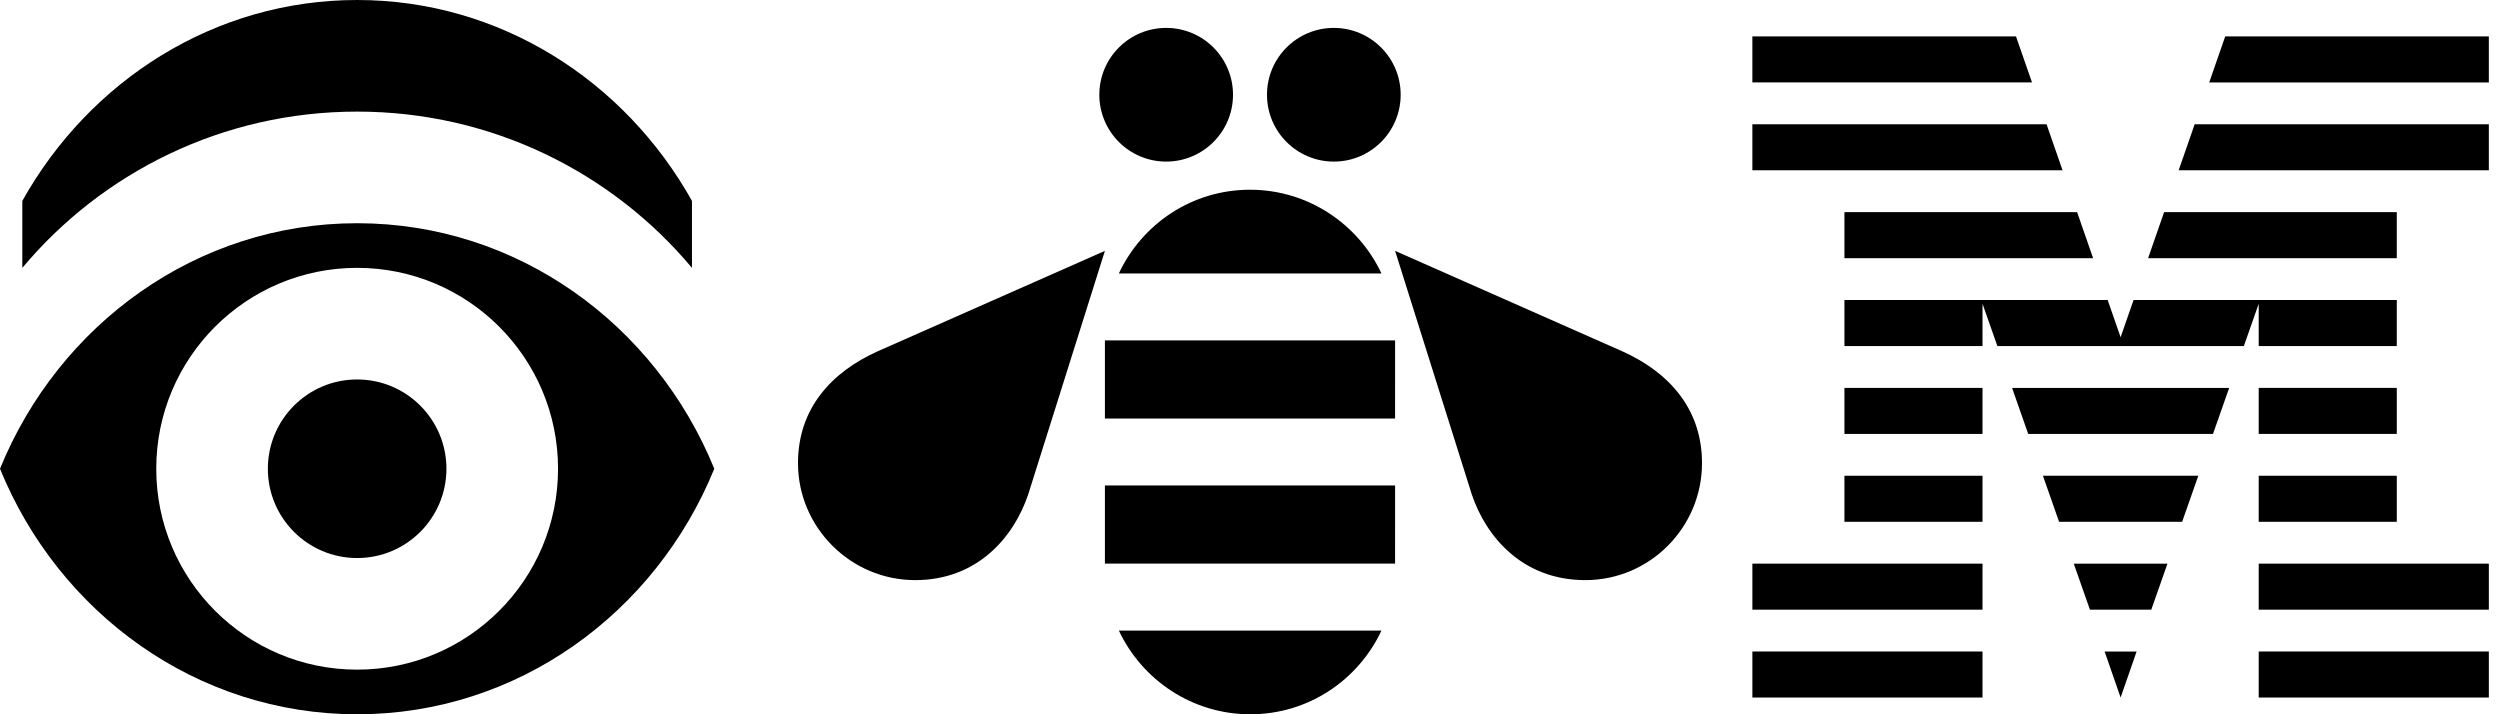 <?xml version="1.0" encoding="UTF-8"?>
<svg width="168px" height="48px" viewBox="0 0 168 48" version="1.1" xmlns="http://www.w3.org/2000/svg" xmlns:xlink="http://www.w3.org/1999/xlink">
    <!-- Generator: Sketch 52.6 (67491) - http://www.bohemiancoding.com/sketch -->
    <title>Group-53</title>
    <desc>Created with Sketch.</desc>
    <g id="Page-1" stroke="none" stroke-width="1" fill="none" fill-rule="evenodd">
        <g id="rebus-black" transform="translate(-60, -121)" fill="#000000">
            <g id="Group-53" transform="translate(60, 121)">
                <path d="M30,31.5 C30,34.814 27.314,37.5 24,37.5 C20.686,37.5 18,34.814 18,31.5 C18,28.186 20.686,25.5 24,25.5 C27.314,25.5 30,28.186 30,31.5" id="Fill-1"></path>
                <path d="M24,45 C16.544,45 10.5,38.956 10.5,31.5 C10.5,24.044 16.544,18 24,18 C31.456,18 37.5,24.044 37.5,31.5 C37.5,38.956 31.456,45 24,45 M24,15 C13.209,15 3.951,21.805 0,31.5 C3.951,41.195 13.209,48 24,48 C34.791,48 44.049,41.195 48,31.5 C44.049,21.805 34.791,15 24,15" id="Fill-3" fill-rule="nonzero"></path>
                <g id="Group-7" transform="translate(1.333, 0)">
                    <path d="M22.667,-0 C13.067,-0 4.683,5.427 0.167,13.5 L0.167,18 C5.541,11.584 13.625,7.5 22.667,7.5 C31.709,7.5 39.792,11.584 45.167,18 L45.167,13.5 C40.651,5.427 32.267,-0 22.667,-0" id="Fill-5"></path>
                </g>
                <path d="M82.858,6.367 C82.858,8.847 80.847,10.859 78.367,10.859 C75.886,10.859 73.875,8.847 73.875,6.367 C73.875,3.886 75.886,1.875 78.367,1.875 C80.847,1.875 82.858,3.886 82.858,6.367" id="Fill-8"></path>
                <path d="M94.125,6.367 C94.125,8.847 92.114,10.859 89.634,10.859 C87.152,10.859 85.142,8.847 85.142,6.367 C85.142,3.886 87.152,1.875 89.634,1.875 C92.114,1.875 94.125,3.886 94.125,6.367" id="Fill-10"></path>
                <path d="M58.975,23.61 L74.25,16.858 L69.1,33.212 C68.123,36.125 65.659,38.984 61.5,38.984 C57.17,38.984 53.625,35.449 53.625,31.119 C53.625,27.451 55.88,24.999 58.975,23.61" id="Fill-12"></path>
                <path d="M109.025,23.61 L93.75,16.858 L98.9,33.212 C99.877,36.125 102.353,38.983 106.526,38.983 C106.529,38.983 106.532,38.984 106.535,38.984 C110.865,38.984 114.375,35.449 114.375,31.119 C114.375,27.451 112.12,24.999 109.025,23.61" id="Fill-14"></path>
                <path d="M92.833,18.375 C91.277,15.059 87.905,12.75 84,12.75 C80.092,12.75 76.742,15.056 75.187,18.375 L92.833,18.375 Z" id="Fill-16"></path>
                <polygon id="Fill-18" points="93.749 28.125 74.25 28.125 74.25 22.875 93.75 22.875"></polygon>
                <polygon id="Fill-20" points="93.749 37.875 74.25 37.875 74.25 32.625 93.75 32.625"></polygon>
                <g id="Group-24" transform="translate(74.667, 42)">
                    <path d="M0.521,0.375 C2.078,3.691 5.449,6 9.354,6 C13.262,6 16.612,3.694 18.167,0.375 L0.521,0.375 Z" id="Fill-22"></path>
                </g>
                <polygon id="Fill-25" points="142.505 46.875 143.58 43.782 141.43 43.782"></polygon>
                <polygon id="Fill-27" points="140.443 40.97 144.567 40.97 145.653 37.877 139.357 37.877"></polygon>
                <polygon id="Fill-29" points="138.37 35.065 146.64 35.065 147.726 31.971 137.284 31.971"></polygon>
                <polygon id="Fill-31" points="136.296 29.16 148.714 29.16 149.8 26.067 135.21 26.067"></polygon>
                <polygon id="Fill-33" points="123.946 17.35 140.657 17.35 139.582 14.256 123.946 14.256"></polygon>
                <g id="Group-37" transform="translate(146, 8)">
                    <polygon id="Fill-35" points="0.406 3.444 21.25 3.444 21.25 0.351 1.481 0.351"></polygon>
                </g>
                <polygon id="Fill-38" points="149.535 2.446 148.459 5.54 167.25 5.54 167.25 2.446"></polygon>
                <polygon id="Fill-40" points="117.76 46.875 133.225 46.875 133.225 43.781 117.76 43.781"></polygon>
                <polygon id="Fill-42" points="117.76 40.97 133.225 40.97 133.225 37.877 117.76 37.877"></polygon>
                <polygon id="Fill-43" points="123.946 35.065 133.225 35.065 133.225 31.971 123.946 31.971"></polygon>
                <polygon id="Fill-44" points="123.946 29.16 133.225 29.16 133.225 26.067 123.946 26.067"></polygon>
                <polygon id="Fill-45" points="161.064 14.257 145.428 14.257 144.352 17.35 161.064 17.35"></polygon>
                <polygon id="Fill-46" points="151.785 29.159 161.064 29.159 161.064 26.066 151.785 26.066"></polygon>
                <polygon id="Fill-47" points="151.785 35.065 161.064 35.065 161.064 31.971 151.785 31.971"></polygon>
                <polygon id="Fill-48" points="151.785 40.97 167.25 40.97 167.25 37.877 151.785 37.877"></polygon>
                <polygon id="Fill-49" points="151.785 46.875 167.25 46.875 167.25 43.781 151.785 43.781"></polygon>
                <polygon id="Fill-50" points="138.604 11.444 137.529 8.351 117.759 8.351 117.759 11.444"></polygon>
                <polygon id="Fill-51" points="136.551 5.539 135.475 2.446 117.759 2.446 117.759 5.539"></polygon>
                <polygon id="Fill-52" points="151.785 23.255 161.064 23.255 161.064 20.161 151.785 20.161 143.375 20.161 142.505 22.662 141.635 20.161 123.946 20.161 123.946 23.255 133.225 23.255 133.225 20.412 134.223 23.255 150.787 23.255 151.785 20.413"></polygon>
            </g>
        </g>
    </g>
</svg>